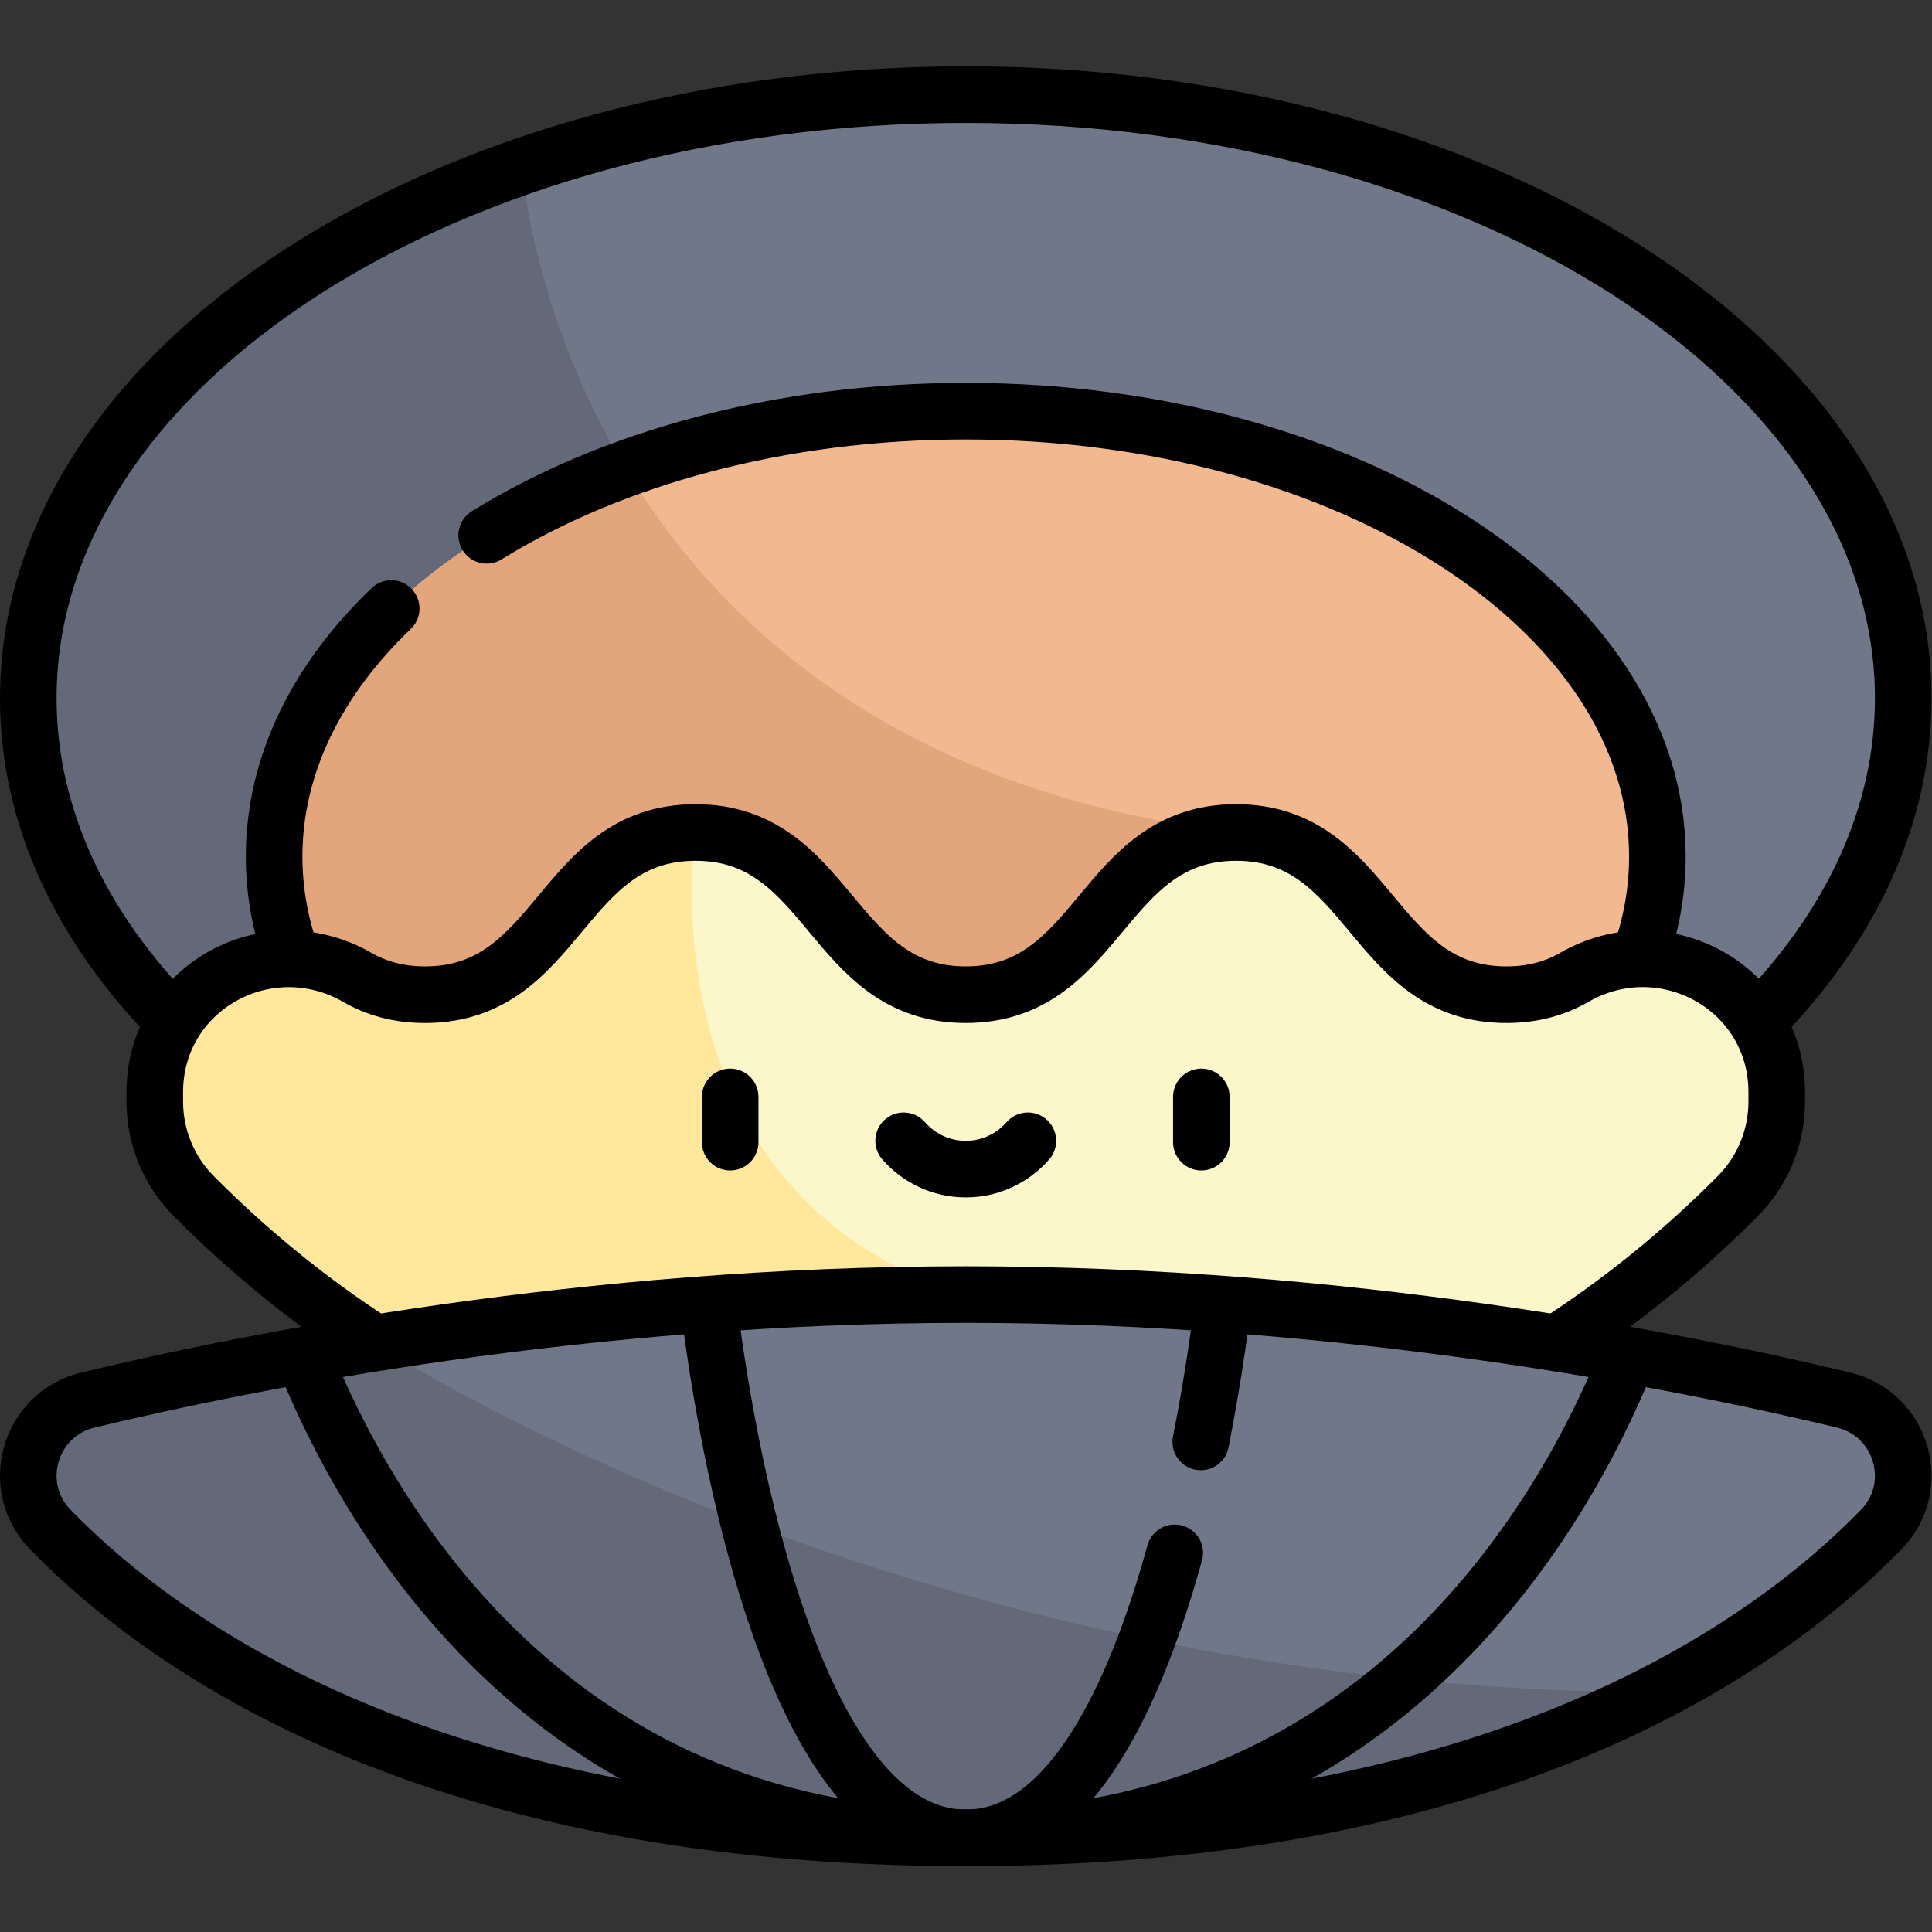 <?xml version="1.0" encoding="UTF-8" standalone="no"?>
<!-- Created with Inkscape (http://www.inkscape.org/) -->

<svg
   version="1.1"
   id="svg5895"
   xml:space="preserve"
   width="682.667"
   height="682.667"
   viewBox="0 0 682.667 682.667"
   xmlns="http://www.w3.org/2000/svg"
   xmlns:svg="http://www.w3.org/2000/svg"><rect x="0" y="0" width="682.667" height="682.667" fill="#333333" stroke="none"/><defs
     id="defs5899"><clipPath
       clipPathUnits="userSpaceOnUse"
       id="clipPath5909"><path
         d="M 0,512 H 512 V 0 H 0 Z"
         id="path5907" /></clipPath></defs><g
     id="g5901"
     transform="matrix(1.333,0,0,-1.333,0,682.667)"><g
       id="g5903"><g
         id="g5905"
         clip-path="url(#clipPath5909)"><g
           id="g5911"
           transform="translate(504.5,327.048)"><path
             d="m 0,0 c 0,-88.365 -111.257,-160 -248.5,-160 -137.243,0 -248.5,71.635 -248.5,160 0,88.365 111.257,160 248.5,160 C -111.257,160 0,88.365 0,0"
             style="fill:#707789;fill-opacity:1;fill-rule:nonzero;stroke:none"
             id="path5913" /></g><g
           id="g5915"
           transform="translate(138.359,468.012)"><path
             d="m 0,0 c -77.903,-27.009 -130.859,-80.003 -130.859,-140.964 0,-88.365 111.256,-160 248.5,-160 24.918,0 48.971,2.372 71.666,6.766 V -176.56 C 10.328,-154.971 0.007,-0.101 0,0"
             style="fill:#636978;fill-opacity:1;fill-rule:nonzero;stroke:none"
             id="path5917" /></g><g
           id="g5919"
           transform="translate(439.335,285.091)"><path
             d="m 0,0 c 0,-65.193 -82.082,-118.043 -183.335,-118.043 -101.253,0 -183.335,52.85 -183.335,118.043 0,65.192 82.082,118.042 183.335,118.042 C -82.082,118.042 0,65.192 0,0"
             style="fill:#f2b88f;fill-opacity:1;fill-rule:nonzero;stroke:none"
             id="path5921" /></g><g
           id="g5923"
           transform="translate(165.84,387.888)"><path
             d="m 0,0 c -55.626,-20.269 -93.175,-58.707 -93.175,-102.798 0,-65.192 82.082,-118.042 183.335,-118.042 25.431,0 49.651,3.336 71.666,9.361 V -96.436 C 72.267,-85.633 24.938,-41.457 0,0"
             style="fill:#e3a57b;fill-opacity:1;fill-rule:nonzero;stroke:none"
             id="path5925" /></g><g
           id="g5927"
           transform="translate(460.651,195.076)"><path
             d="m 0,0 v 0.001 c 6.608,6.653 10.317,15.65 10.317,25.028 v 2.56 c 0,27.533 -29.775,44.119 -53.646,30.398 -4.923,-2.829 -10.724,-4.605 -18.004,-4.605 -35.826,0 -35.826,42.994 -71.652,42.994 -35.828,0 -35.828,-42.994 -71.656,-42.994 -35.827,0 -35.827,42.994 -71.653,42.994 -35.832,0 -35.832,-42.994 -71.663,-42.994 -7.277,0 -13.076,1.773 -17.998,4.599 C -389.84,71.697 -419.62,55.1 -419.62,27.557 v -2.528 c 0,-9.378 3.709,-18.375 10.317,-25.028 V 0 C -296.504,-113.571 -112.799,-113.571 0,0"
             style="fill:#fcf7ca;fill-opacity:1;fill-rule:nonzero;stroke:none"
             id="path5929" /></g><g
           id="g5931"
           transform="translate(184.357,291.452)"><path
             d="m 0,0 c -35.832,0 -35.832,-42.994 -71.663,-42.994 -7.277,0 -13.076,1.773 -17.997,4.599 -23.886,13.716 -53.666,-2.881 -53.666,-30.424 v -2.528 c 0,-9.378 3.709,-18.375 10.317,-25.029 56.4,-56.786 130.526,-85.179 204.652,-85.179 v 59.072 C -14.634,-95.712 0,0 0,0"
             style="fill:#ffe89c;fill-opacity:1;fill-rule:nonzero;stroke:none"
             id="path5933" /></g><g
           id="g5935"
           transform="translate(488.695,141.006)"><path
             d="m 0,0 c 15.477,-3.719 21.096,-22.879 10.001,-34.292 -31.079,-31.971 -102.058,-81.762 -242.696,-81.762 -140.639,0 -211.617,49.791 -242.697,81.762 -11.094,11.413 -5.475,30.573 10.001,34.292 44.162,10.611 131.798,27.963 232.696,27.963 C -131.798,27.963 -44.162,10.611 0,0"
             style="fill:#707789;fill-opacity:1;fill-rule:nonzero;stroke:none"
             id="path5937" /></g><g
           id="g5939"
           transform="translate(439.335,63.6)"><path
             d="m 0,0 c -200.133,0 -340.017,92.493 -340.018,92.493 -31.466,-5.033 -57.544,-10.649 -76.012,-15.087 -15.477,-3.718 -21.096,-22.879 -10,-34.292 31.078,-31.97 102.056,-81.761 242.695,-81.761 C -99.646,-38.647 -40.627,-21.016 0,0"
             style="fill:#636978;fill-opacity:1;fill-rule:nonzero;stroke:none"
             id="path5941" /></g><g
           id="g5943"
           transform="translate(193.552,221.367)"><path
             d="M 0,0 V -12"
             style="fill:none;stroke:#000000;stroke-width:15;stroke-linecap:round;stroke-linejoin:round;stroke-miterlimit:10;stroke-dasharray:none;stroke-opacity:1"
             id="path5945" /></g><g
           id="g5947"
           transform="translate(318.448,221.367)"><path
             d="M 0,0 V -12"
             style="fill:none;stroke:#000000;stroke-width:15;stroke-linecap:round;stroke-linejoin:round;stroke-miterlimit:10;stroke-dasharray:none;stroke-opacity:1"
             id="path5949" /></g><g
           id="g5951"
           transform="translate(239.536,209.725)"><path
             d="m 0,0 c 4.003,-4.594 9.892,-7.501 16.464,-7.501 6.572,0 12.461,2.907 16.464,7.501"
             style="fill:none;stroke:#000000;stroke-width:15;stroke-linecap:round;stroke-linejoin:round;stroke-miterlimit:10;stroke-dasharray:none;stroke-opacity:1"
             id="path5953" /></g><g
           id="g5955"
           transform="translate(45.901,241.565)"><path
             d="m 0,0 c -24.321,24.729 -38.401,54.047 -38.401,85.482 0,88.366 111.256,160 248.5,160 137.243,0 248.5,-71.634 248.5,-160 0,-31.426 -14.073,-60.737 -38.38,-85.461"
             style="fill:none;stroke:#000000;stroke-width:15;stroke-linecap:round;stroke-linejoin:round;stroke-miterlimit:10;stroke-dasharray:none;stroke-opacity:1"
             id="path5957" /></g><g
           id="g5959"
           transform="translate(129.009,370.228)"><path
             d="m 0,0 c 32.947,20.379 77.697,32.904 126.991,32.904 101.253,0 183.335,-52.849 183.335,-118.042 0,-8.964 -1.552,-17.693 -4.491,-26.085"
             style="fill:none;stroke:#000000;stroke-width:15;stroke-linecap:round;stroke-linejoin:round;stroke-miterlimit:10;stroke-dasharray:none;stroke-opacity:1"
             id="path5961" /></g><g
           id="g5963"
           transform="translate(77.316,258.553)"><path
             d="m 0,0 c -3.043,8.53 -4.651,17.413 -4.651,26.538 0,24.334 11.436,46.948 31.036,65.736"
             style="fill:none;stroke:#000000;stroke-width:15;stroke-linecap:round;stroke-linejoin:round;stroke-miterlimit:10;stroke-dasharray:none;stroke-opacity:1"
             id="path5965" /></g><g
           id="g5967"
           transform="translate(412.79,156.16)"><path
             d="m 0,0 c 16.965,11.008 33.026,23.979 47.861,38.916 v 0.001 c 6.609,6.653 10.318,15.65 10.318,25.028 v 2.56 c 0,27.533 -29.776,44.119 -53.647,30.398 -4.923,-2.829 -10.723,-4.605 -18.004,-4.605 -35.826,0 -35.826,42.994 -71.652,42.994 -35.828,0 -35.828,-42.994 -71.655,-42.994 -35.827,0 -35.827,42.994 -71.654,42.994 -35.832,0 -35.832,-42.994 -71.663,-42.994 -7.277,0 -13.076,1.773 -17.998,4.599 -23.885,13.716 -53.665,-2.881 -53.665,-30.424 v -2.528 c 0,-9.378 3.709,-18.375 10.318,-25.028 v -0.001 c 14.698,-14.799 30.601,-27.67 47.394,-38.612"
             style="fill:none;stroke:#000000;stroke-width:15;stroke-linecap:round;stroke-linejoin:round;stroke-miterlimit:10;stroke-dasharray:none;stroke-opacity:1"
             id="path5969" /></g><g
           id="g5971"
           transform="translate(488.695,141.006)"><path
             d="m 0,0 c 15.477,-3.719 21.096,-22.879 10.001,-34.292 -31.079,-31.971 -102.058,-81.762 -242.696,-81.762 -140.639,0 -211.617,49.791 -242.697,81.762 -11.094,11.413 -5.475,30.573 10.001,34.292 44.162,10.611 131.798,27.963 232.696,27.963 C -131.798,27.963 -44.162,10.611 0,0 Z"
             style="fill:none;stroke:#000000;stroke-width:15;stroke-linecap:round;stroke-linejoin:round;stroke-miterlimit:10;stroke-dasharray:none;stroke-opacity:1"
             id="path5973" /></g><g
           id="g5975"
           transform="translate(430.982,151.192)"><path
             d="m 0,0 c -15.687,-38.518 -63.637,-126.24 -174.982,-126.24 -112.107,0 -159.948,88.925 -175.3,127.022"
             style="fill:none;stroke:#000000;stroke-width:15;stroke-linecap:round;stroke-linejoin:round;stroke-miterlimit:10;stroke-dasharray:none;stroke-opacity:1"
             id="path5977" /></g><g
           id="g5979"
           transform="translate(311.393,100.507)"><path
             d="m 0,0 c -10.258,-37.146 -27.588,-75.555 -55.393,-75.555 -48.36,0 -65.032,116.186 -67.925,139.843"
             style="fill:none;stroke:#000000;stroke-width:15;stroke-linecap:round;stroke-linejoin:round;stroke-miterlimit:10;stroke-dasharray:none;stroke-opacity:1"
             id="path5981" /></g><g
           id="g5983"
           transform="translate(324.011,165.502)"><path
             d="M 0,0 C -0.726,-6.038 -2.502,-19.399 -5.715,-35.596"
             style="fill:none;stroke:#000000;stroke-width:15;stroke-linecap:round;stroke-linejoin:round;stroke-miterlimit:10;stroke-dasharray:none;stroke-opacity:1"
             id="path5985" /></g></g></g></g></svg>
